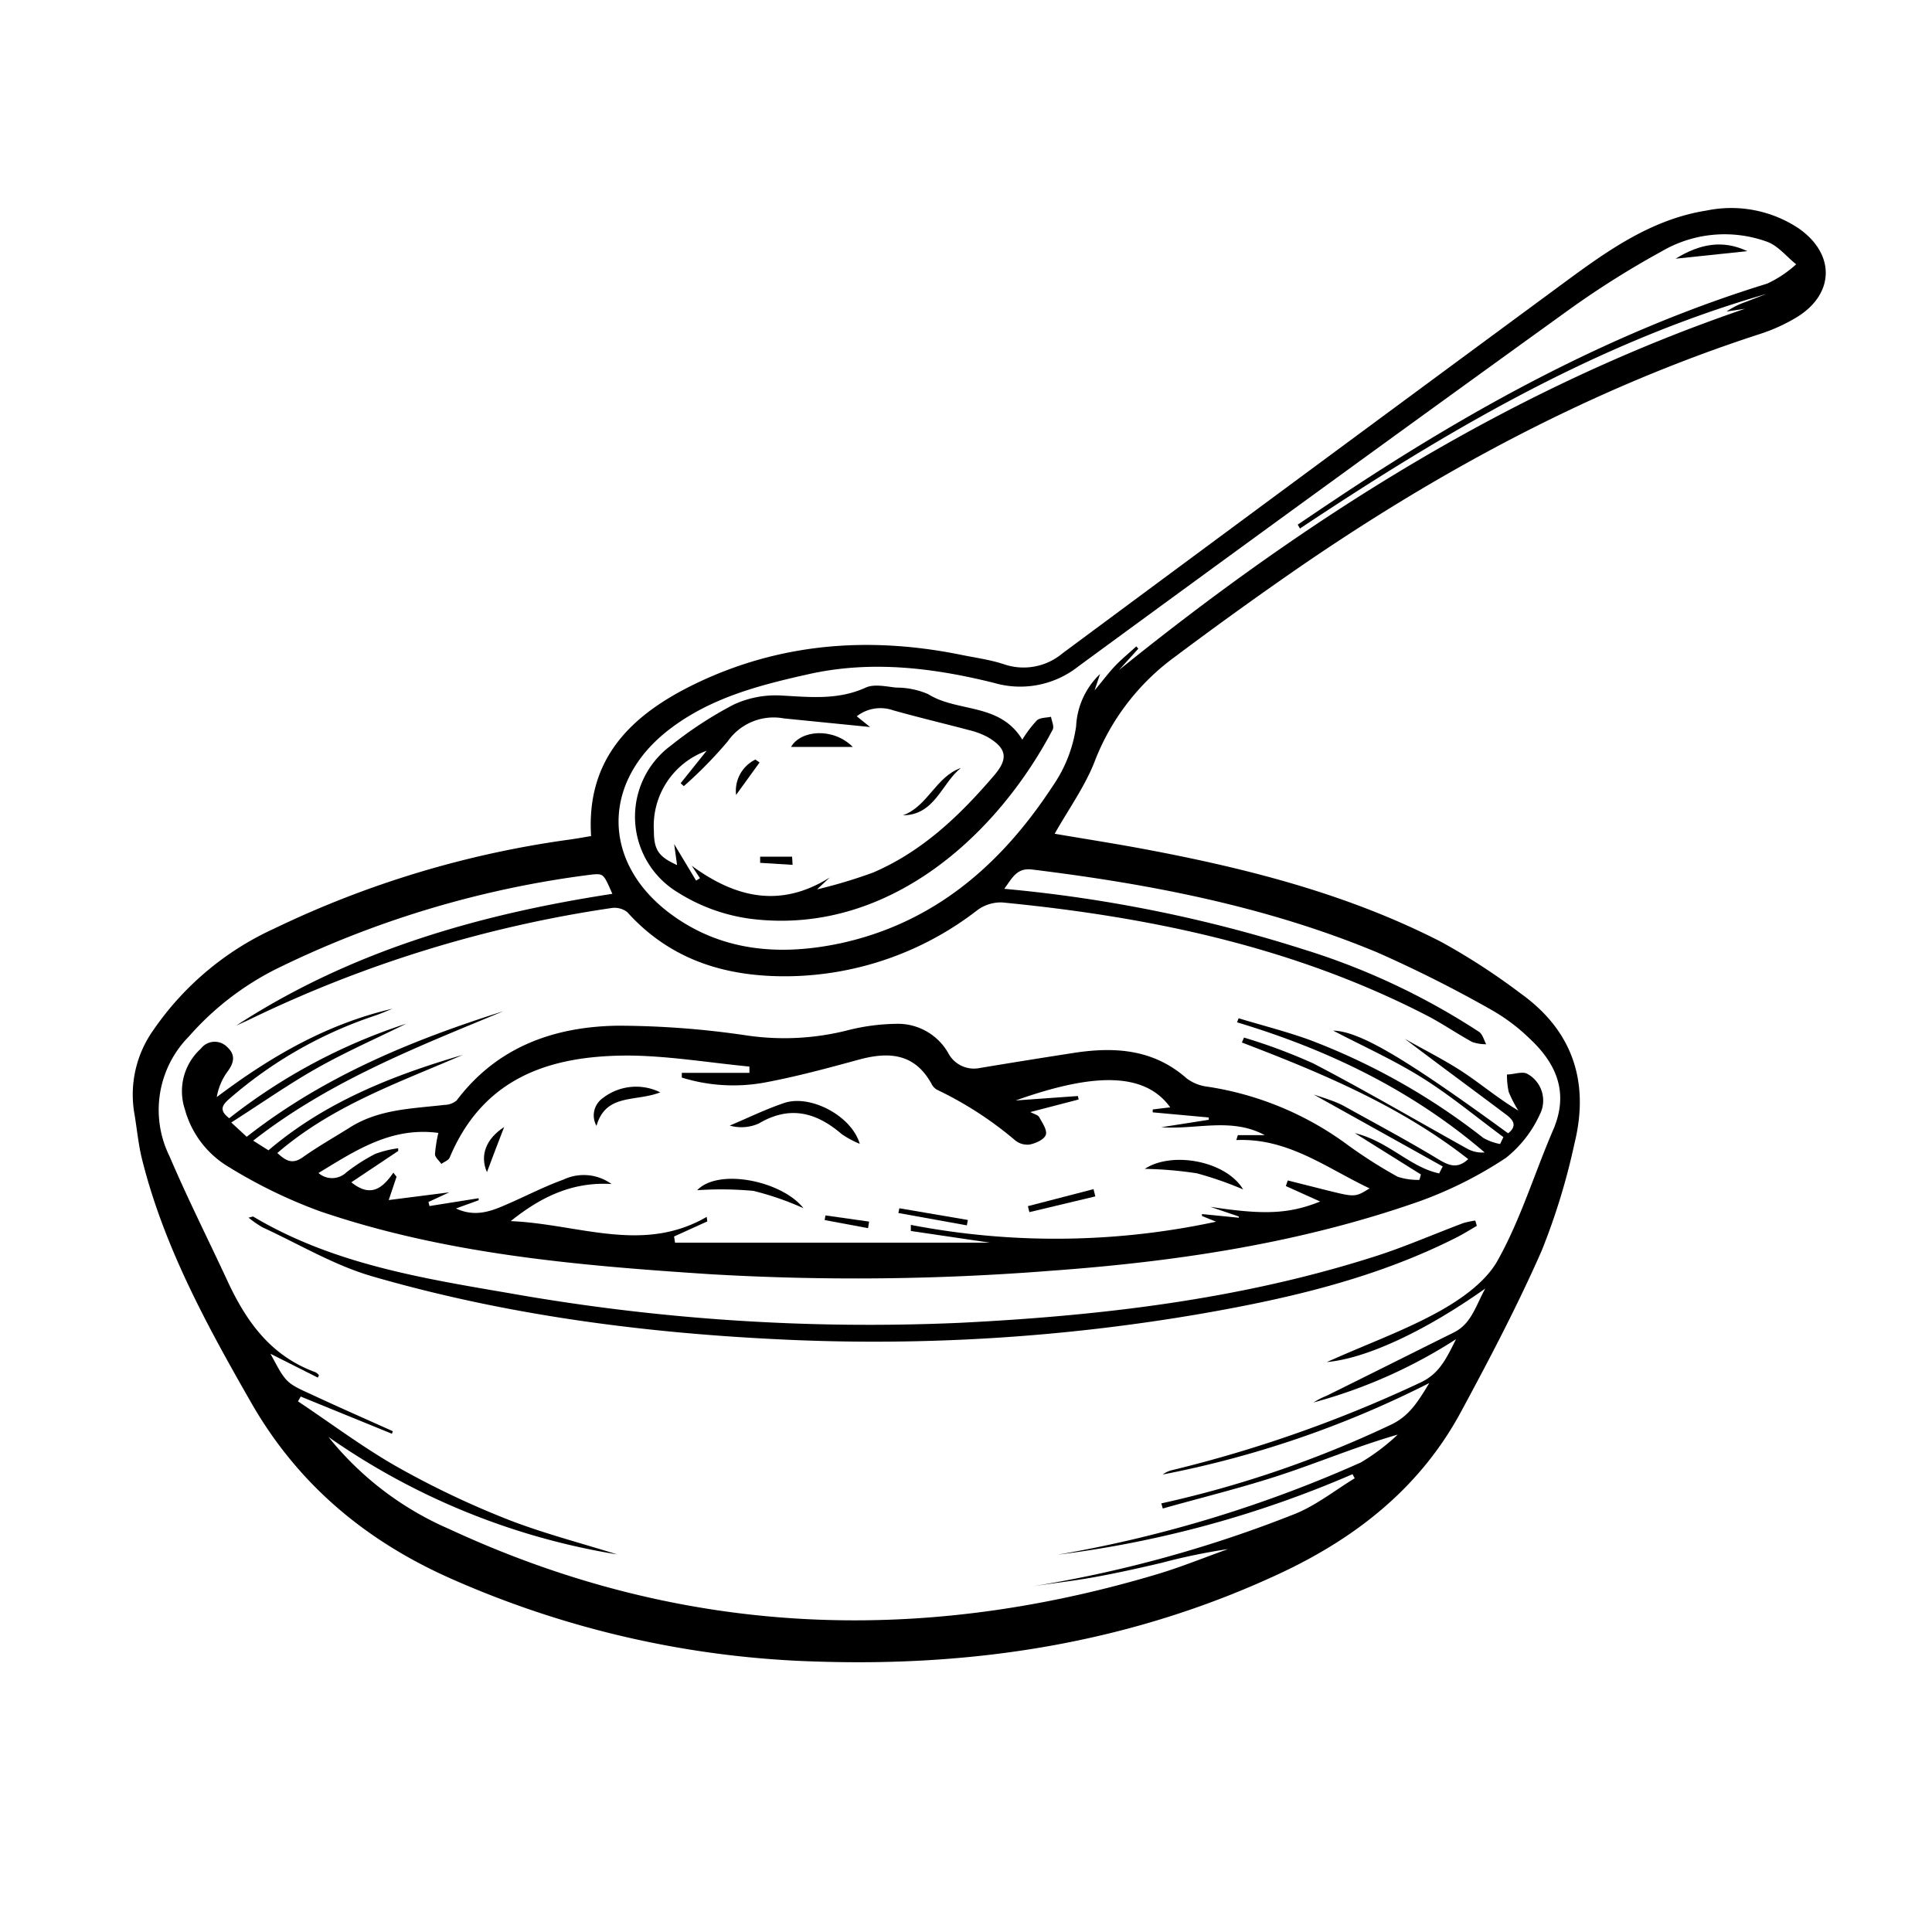 <svg id="Layer_1" data-name="Layer 1" xmlns="http://www.w3.org/2000/svg" viewBox="0 0 200 200"><g id="ewWs4R"><path d="M61.19,86.55C60.67,78.49,65.4,74,71.84,70.85c8.81-4.29,18.09-5,27.62-3.07,1.51.31,3.06.51,4.52,1a6.26,6.26,0,0,0,6-1.14Q136.07,48.3,162.27,29c4.39-3.23,8.86-6.34,14.42-7.21a12.6,12.6,0,0,1,9.52,1.86c3.79,2.65,3.72,6.78-.21,9.19a18.19,18.19,0,0,1-3.89,1.76c-17.16,5.57-32.89,14-47.69,24.18q-6.48,4.48-12.8,9.22a24.11,24.11,0,0,0-8.26,10.72c-1,2.63-2.72,5-4.18,7.59,3,.51,6.13,1,9.24,1.58,10.66,2,21.11,4.65,30.8,9.63a67.67,67.67,0,0,1,8.18,5.31c5.41,3.86,7.16,9.18,5.59,15.54a68.28,68.28,0,0,1-3.4,11.11c-2.5,5.68-5.4,11.21-8.36,16.69-4.18,7.74-10.7,12.93-18.58,16.64-15.19,7.13-31.21,9.72-47.87,9.2a100.45,100.45,0,0,1-37.89-8.5C38,159.61,30.9,153.76,26,145.2c-4.58-8-9-16.08-11.27-25.09-.41-1.6-.55-3.27-.83-4.9a11.52,11.52,0,0,1,2-8.61A30.55,30.55,0,0,1,28.4,96.12a102.39,102.39,0,0,1,30.73-9.23C59.8,86.79,60.47,86.67,61.19,86.55ZM137.35,141l.89-.39c3.64-1.61,7.43-3,10.88-4.93,2.32-1.31,4.82-3.11,6-5.35,2.33-4.21,3.75-8.93,5.67-13.38,1.66-3.87.31-6.89-2.5-9.49a19.4,19.4,0,0,0-3.83-2.88,131.7,131.7,0,0,0-11.92-6c-11.43-4.75-23.49-7.07-35.72-8.57-1.59-.19-2.05.92-2.86,2a145.29,145.29,0,0,1,30.89,6.24,72.1,72.1,0,0,1,18.25,8.56c.38.25.51.85.75,1.29a4.44,4.44,0,0,1-1.44-.23c-1.65-.9-3.22-2-4.89-2.84C133.81,98,119,94.9,103.75,93.42a4.09,4.09,0,0,0-2.59.81,32.57,32.57,0,0,1-19.4,6.83c-6.51.1-12.31-1.62-16.83-6.64A2.14,2.14,0,0,0,63.3,94a128.89,128.89,0,0,0-37.37,11.49c-.49.24-1,.46-1.48.68C36.3,98.45,49.54,94.65,63.39,92.53c-.91-2.08-.91-2.1-2.09-2a103.09,103.09,0,0,0-32.69,9.77,29.77,29.77,0,0,0-9.06,7,10.82,10.82,0,0,0-2,12.4c1.86,4.36,4,8.6,6,12.91s4.54,7.77,9.1,9.44a1.33,1.33,0,0,1,.37.31l-.12.25L28,140.14c1.57,2.92,1.55,3,4.15,4.17,2.82,1.32,5.68,2.57,8.52,3.85l-.1.26-9.44-3.85-.28.5c3.41,2.27,6.7,4.75,10.25,6.77a91.64,91.64,0,0,0,11.27,5.38c3.74,1.48,7.67,2.48,11.51,3.69A72.36,72.36,0,0,1,34,148.75a32.56,32.56,0,0,0,12.47,9.52c23.84,11.07,48.35,12.17,73.39,4.67,2.46-.74,4.85-1.72,7.27-2.58a62.24,62.24,0,0,0-6.86,1.42c-2.34.55-4.68,1.07-7,1.49s-4.48.64-6.72,1A129.7,129.7,0,0,0,134,156.74c2.22-.88,4.17-2.45,6.24-3.71l-.23-.42a111.59,111.59,0,0,1-30.51,8.33,131.71,131.71,0,0,0,31.36-9.54,21.28,21.28,0,0,0,3.83-2.89c-4.2,1.21-8.09,2.85-12.09,4.17s-8.15,2.33-12.23,3.48l-.15-.53a111.56,111.56,0,0,0,23.59-8.06c2-.89,2.92-2.36,4.15-4.4a104.94,104.94,0,0,1-27.59,9.47,2.52,2.52,0,0,1,.92-.44A135.32,135.32,0,0,0,147,143.14c2-.91,2.71-2.49,3.73-4.51a52.27,52.27,0,0,1-14.75,6.55,7.81,7.81,0,0,1,1.35-.69c4.39-2.17,8.77-4.37,13.16-6.55,1.79-.88,2.23-2.64,3.26-4.55C147.53,137.8,141.43,140.64,137.35,141Zm-2.79-86.31-.22-.38c1.23-.83,2.45-1.66,3.69-2.48,14-9.36,28.68-17.48,44.91-22.47a11.93,11.93,0,0,0,3-2c-1-.79-1.86-1.91-3-2.33a12.89,12.89,0,0,0-10.94,1,93.13,93.13,0,0,0-9.84,6.22Q136.82,50.52,111.61,69a9.68,9.68,0,0,1-8.68,1.7c-6.3-1.57-12.71-2.36-19.18-.92-5.16,1.15-10.25,2.46-14.53,5.78-6.83,5.29-6.95,13.46-.15,18.78C74.42,98.49,80.62,99,87,97.65c9.74-2.12,16.67-8.16,22-16.31a14.33,14.33,0,0,0,2.4-6.16,8,8,0,0,1,2.48-5.41l-.57,1.7c.92-1.1,1.49-1.87,2.15-2.56s1.44-1.32,2.17-2l.21.24-2,2.21c19.68-15.9,40.75-29.2,64.81-37.4l-1.92.29a8.28,8.28,0,0,1,2-1l2.12-.82C165.18,35.51,149.65,44.68,134.56,54.72Z"/><path d="M26.21,118.08l1.58,1c5.87-5,12.84-7.75,20.12-9.88-6.62,2.87-13.51,5.25-19.2,10.16.83.76,1.52,1.23,2.63.44,1.58-1.12,3.28-2.08,4.92-3.11,3-1.88,6.4-1.92,9.74-2.31a2,2,0,0,0,1.27-.46c4.19-5.55,10.07-7.64,16.66-7.74a91.6,91.6,0,0,1,13.31,1,26.68,26.68,0,0,0,10.53-.53,21.26,21.26,0,0,1,4.9-.66,6,6,0,0,1,5.48,3,3,3,0,0,0,3.27,1.57q4.81-.8,9.65-1.55c4.27-.67,8.32-.43,11.78,2.63a4.49,4.49,0,0,0,2.2.86,32.66,32.66,0,0,1,14.43,6,50.1,50.1,0,0,0,5.19,3.31,6.64,6.64,0,0,0,2.27.33l.15-.56-6.84-4.28c3.52.86,5.69,3.52,8.73,4.17l.37-.72L136,113.31c.77.25,1.19.38,1.61.54a10.36,10.36,0,0,1,1.42.59c3.29,1.83,6.62,3.6,9.84,5.55,1.11.67,2,1.05,3.12,0-7-5.49-15.16-8.91-23.43-12.07l.22-.51a57.82,57.82,0,0,1,7.16,2.67c5.36,2.79,10.58,5.85,15.87,8.79a3.18,3.18,0,0,0,1.88.43c-7.52-6.45-16.21-10.64-25.63-13.47l.16-.42c2.45.74,4.94,1.37,7.35,2.24a68.42,68.42,0,0,1,18,10.16,5.86,5.86,0,0,0,1.72.62l.34-.72c-2.79-2.06-5.47-4.3-8.41-6.14s-6.13-3.27-9.21-4.88c2.71.06,7.38,2.8,18.11,10.63,1.06-.83.43-1.48-.29-2-3.36-2.53-6.74-5-10.4-7.78,2.17,1.23,4.16,2.22,6,3.43s3.63,2.73,5.75,4a12.61,12.61,0,0,1-1-1.94,8.2,8.2,0,0,1-.18-1.8c.72,0,1.59-.36,2.12-.06a3.15,3.15,0,0,1,1.29,4.18,12.21,12.21,0,0,1-3.5,4.5,41.7,41.7,0,0,1-9,4.52c-12.33,4.33-25.16,6.24-38.14,7.18a257.16,257.16,0,0,1-35.33.35c-13.65-.9-27.29-2.06-40.35-6.52a51.72,51.72,0,0,1-9.35-4.54,10,10,0,0,1-4.6-6,5.93,5.93,0,0,1,1.65-6.28,1.8,1.8,0,0,1,2.74-.16c.89.81.69,1.65,0,2.56a6.26,6.26,0,0,0-1.09,2.61c5.56-4.19,11.41-7.58,18.2-9.15-.61.24-1.21.51-1.83.72a44.12,44.12,0,0,0-15.08,8.62c-.72.64-1.1,1.16,0,2a59.24,59.24,0,0,1,18.33-9.79c-3.06,1.51-6.2,2.89-9.17,4.56s-5.86,3.7-8.95,5.67l1.6,1.48c8-6.27,17.1-10,26.57-13C43.21,108.38,34.14,111.88,26.21,118.08Zm104.72-.57c-3.47-1.87-7.09-.55-10.71-.82l4.91-.77v-.24l-5.8-.53,0-.3,1.81-.22c-2.69-3.73-8.09-3.53-16-.71l6.44-.46.08.36-5,1.3c.4.21.79.3.92.53.32.58.85,1.35.68,1.83s-1,.86-1.66,1a2,2,0,0,1-1.46-.39A37.33,37.33,0,0,0,97,112.81a1.43,1.43,0,0,1-.58-.63c-1.75-3.16-4.43-3.33-7.54-2.48s-6.5,1.77-9.81,2.38a18,18,0,0,1-8.49-.53v-.49h7l0-.65c-4.18-.4-8.36-1.11-12.54-1.14-8.09,0-15,2.25-18.49,10.56-.12.29-.57.44-.86.66-.23-.34-.66-.69-.66-1a14,14,0,0,1,.35-2.21c-4.88-.66-8.61,1.84-12.41,4.15a2.14,2.14,0,0,0,2.88-.06,18.52,18.52,0,0,1,3-1.92,10.67,10.67,0,0,1,2.37-.58l0,.28-4.85,3.24c2,1.62,3.24.62,4.35-1l.33.43-.81,2.41,6.27-.8-2.16,1,.11.42,5.09-.81,0,.21-2.35.85c2.15,1,3.89.18,5.62-.58s3.62-1.73,5.49-2.4a4.92,4.92,0,0,1,5,.45c-3.93-.24-7.18,1.22-10.44,3.84,7,.29,13.65,3.41,20.29-.44l.06.47L69.78,128l.1.64h32.6l-8.19-1.21,0-.63a79.15,79.15,0,0,0,31.6-.33l-1.46-.59,0-.2,3.81.38,0-.13-2.95-1c5.49.84,8.12.76,11.37-.55l-3.55-1.6.2-.58,4.33,1.09c2.61.64,2.68.64,4.14-.27-4.45-2.1-8.45-5.24-13.8-5l.16-.51Z"/><path d="M152.88,126.9c-.67.39-1.33.8-2,1.15-8.3,4.22-17.23,6.32-26.32,7.91a199.4,199.4,0,0,1-43.23,2.72c-14.49-.66-28.83-2.51-42.78-6.55-3.95-1.14-7.6-3.34-11.38-5.08a10.86,10.86,0,0,1-1.44-1c.32-.07.44-.14.5-.1,8.15,4.85,17.31,6.35,26.44,7.91a213.19,213.19,0,0,0,46.64,3.08c14.47-.72,28.83-2.38,42.72-6.78,3.21-1,6.31-2.37,9.46-3.55a9.94,9.94,0,0,1,1.23-.26Z"/><path d="M105.83,76.57a12.11,12.11,0,0,1,1.51-2c.34-.3,1-.26,1.46-.37.07.45.35,1,.17,1.34-5.88,11.15-17,21-30.59,19.65a18.66,18.66,0,0,1-8.2-2.8,9.15,9.15,0,0,1-.7-15.23,39.9,39.9,0,0,1,6.45-4.21A10.29,10.29,0,0,1,80.87,72c3,.16,5.87.49,8.75-.82.87-.4,2.11-.11,3.16,0a8.26,8.26,0,0,1,3.31.68C99.13,73.77,103.5,72.72,105.83,76.57ZM90.07,75.26l-8.92-.89a5.8,5.8,0,0,0-5.82,2.38,44,44,0,0,1-4.54,4.63l-.33-.3,2.69-3.36A8.26,8.26,0,0,0,67.69,86c0,2,.5,2.69,2.4,3.55l-.3-2.17,2.27,3.78.4-.25-.85-1.29C76.21,93,80.85,94,85.89,90.84l-1.31,1.23a51.76,51.76,0,0,0,5.82-1.75c5.11-2.2,9-5.93,12.57-10.12,1.41-1.67,1.24-2.73-.68-3.87a7.79,7.79,0,0,0-1.9-.73c-2.64-.7-5.3-1.33-7.93-2.07a4,4,0,0,0-3.77.62Z"/><path d="M180.88,26l-7.42.78C176,25.21,178.38,24.81,180.88,26Z"/><path d="M89,118.41a10.27,10.27,0,0,1-1.86-1c-2.64-2.28-5.4-3-8.6-1.1a4.42,4.42,0,0,1-3,.21c1.88-.79,3.73-1.7,5.67-2.35C83.9,113.28,88.16,115.51,89,118.41Z"/><path d="M118.51,121c2.8-1.85,8.4-.84,10.18,2.13a36.76,36.76,0,0,0-4.79-1.67A40.57,40.57,0,0,0,118.51,121Z"/><path d="M72.17,123.21c2.22-2.33,8.8-.95,11,1.86A30.43,30.43,0,0,0,78,123.28,36.43,36.43,0,0,0,72.17,123.21Z"/><path d="M68.35,113.08c-2.54,1-5.64.08-6.6,3.47a2.19,2.19,0,0,1,.63-2.86A5.63,5.63,0,0,1,68.35,113.08Z"/><path d="M106.41,124.86l6.79-1.76.19.75-6.83,1.63Z"/><path d="M100.09,126.85,93,125.57l.1-.49,7.09,1.21Z"/><path d="M50.41,121.34c-.76-1.72-.1-3.46,1.78-4.67C51.56,118.31,51,119.74,50.41,121.34Z"/><path d="M85.45,125.82l4.52.64-.11.68-4.49-.84Z"/><path d="M99.47,79.5c-2,1.59-2.69,4.88-6,4.9C96.05,83.47,96.88,80.4,99.47,79.5Z"/><path d="M88.28,77.32H81.89C82.88,75.58,86.23,75.27,88.28,77.32Z"/><path d="M76.2,82.29a3.6,3.6,0,0,1,2-3.66l.43.3Z"/><path d="M82.05,89.53l-3.36-.21,0-.64H82Z"/></g></svg>